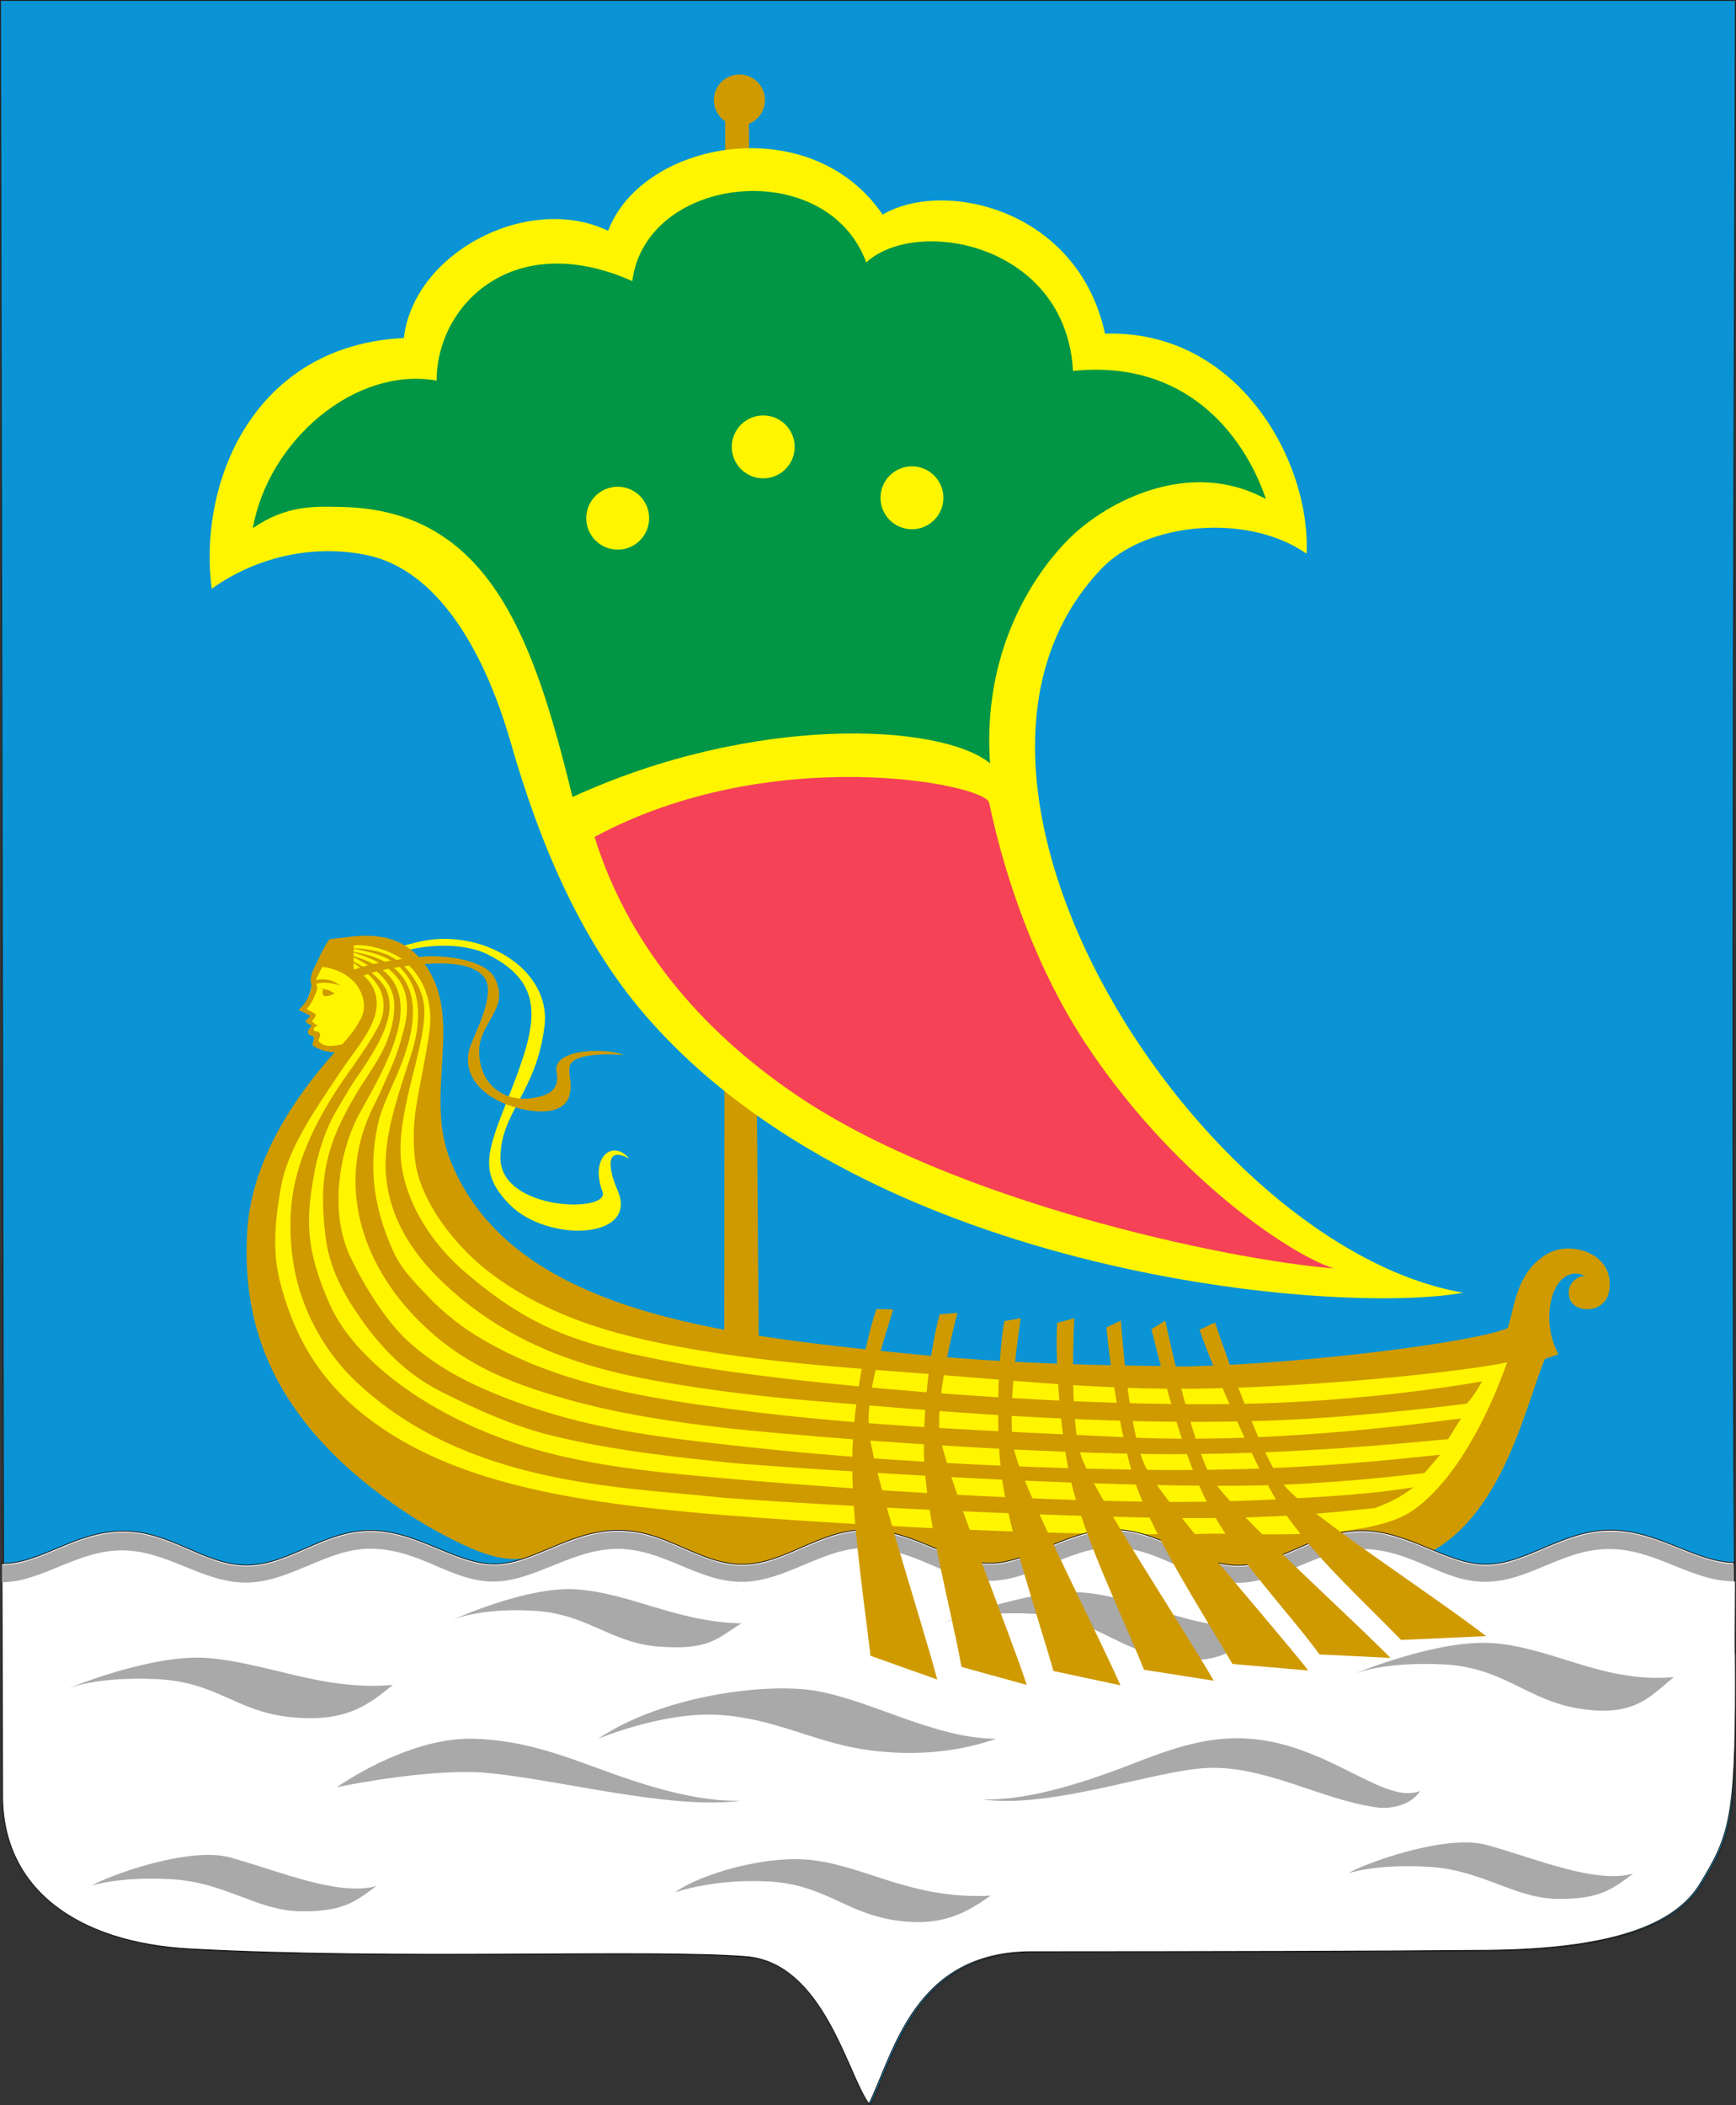 <?xml version="1.0" encoding="UTF-8" standalone="no"?>
<!-- Creator: CorelDRAW -->

<svg
   xmlns:dc="http://purl.org/dc/elements/1.1/"
   xmlns:cc="http://creativecommons.org/ns#"
   xmlns:rdf="http://www.w3.org/1999/02/22-rdf-syntax-ns#"
   xmlns:svg="http://www.w3.org/2000/svg"
   xmlns="http://www.w3.org/2000/svg"
   xmlns:sodipodi="http://sodipodi.sourceforge.net/DTD/sodipodi-0.dtd"
   xmlns:inkscape="http://www.inkscape.org/namespaces/inkscape"
   xml:space="preserve"
   width="200"
   height="242.519"
   style="clip-rule:evenodd;fill-rule:evenodd;image-rendering:optimizeQuality;shape-rendering:geometricPrecision;text-rendering:geometricPrecision"
   viewBox="0 0 53.652 65.059"
   id="svg2"
   version="1.1"
   inkscape:version="0.92.0 r15299"
   sodipodi:docname="герб Набережных Челнов.svg"><rect x="0" y="0" width="53.652" height="65.059" fill="#333333" stroke="none"/><sodipodi:namedview
     pagecolor="#ffffff"
     bordercolor="#666666"
     borderopacity="1"
     objecttolerance="10"
     gridtolerance="10"
     guidetolerance="10"
     inkscape:pageopacity="0"
     inkscape:pageshadow="2"
     inkscape:window-width="1366"
     inkscape:window-height="715"
     id="namedview78"
     showgrid="false"
     inkscape:zoom="0.5"
     inkscape:cx="381.16582"
     inkscape:cy="241.08056"
     inkscape:current-layer="svg2"
     units="px"
     fit-margin-top="0"
     fit-margin-left="0"
     fit-margin-right="0"
     fit-margin-bottom="0"
     inkscape:window-x="-8"
     inkscape:window-y="-8"
     inkscape:window-maximized="1" /><defs
     id="defs4"><style
       type="text/css"
       id="style6"><![CDATA[
    .str0 {stroke:#1F1A17;stroke-width:0.077}
    .fil6 {fill:#AAA9A9}
    .fil1 {fill:#FFF500}
    .fil5 {fill:white}
    .fil2 {fill:#CF9A00}
    .fil3 {fill:#009645}
    .fil0 {fill:#0A94D6}
    .fil4 {fill:#F54257}
   ]]></style></defs><path
     style="fill:#0a94d6;stroke:#1f1a17;stroke-width:0.027"
     inkscape:connector-curvature="0"
     id="path10"
     d="M 0.014,0.013 H 53.633 c 0,4.309 -0.165,36.285 2.14e-4,52.018 0.044,4.215 -0.153,4.733 -1.048,6.201 -0.714,1.173 -2.484,2.018 -6.578,2.053 -3.785,0.033 -8.29,0.041 -14.08,0.044 -3.639,0.002 -4.251,3.125 -5.027,4.703 -0.668,-0.9 -1.403,-4.367 -3.809,-4.553 -3.025,-0.234 -10.702,0.111 -17.161,-0.236 -3.517,-0.189 -5.806,-1.864 -5.806,-4.73 L 0.014,0.013 Z"
     class="fil0 str0" /><path
     style="fill:#fff500;stroke-width:0.351"
     inkscape:connector-curvature="0"
     id="path12"
     d="m 11.495,29.357 c 0.69,-0.079 0.69,-0.058 1.355,-0.231 1.971,-0.514 4.202,0.794 3.978,2.587 -0.258,2.065 -1.351,2.645 -1.362,4.058 -0.012,1.656 3.404,1.722 3.154,1.056 -0.399,-1.066 0.32,-1.639 0.826,-1.022 -0.774,-0.424 -0.631,0.36 -0.36,0.977 0.673,1.529 -2.183,1.632 -3.352,0.425 -0.969,-1 -0.665,-1.648 0.005,-3.365 0.821,-2.103 1.218,-3.396 -0.652,-4.342 -0.822,-0.416 -2.071,-0.294 -2.719,-0.07 -0.709,0.245 -0.873,-0.074 -0.873,-0.074 z"
     class="fil1" /><polygon
     style="fill:#cf9a00"
     id="polygon14"
     points="66.875,126.475 63.763,126.821 63.849,9.668 65.924,9.236 "
     class="fil2"
     transform="matrix(0.351,0,0,0.351,8.7298668e-4,-1.8664749e-4)" /><circle
     style="fill:#cf9a00;stroke-width:0.351"
     id="circle16"
     r="0.789"
     cy="3.092"
     cx="22.852"
     class="fil2" /><polygon
     style="fill:#fff500"
     id="polygon18"
     points="53.294,115.393 64.204,117.969 96.626,121.057 127.082,119.934 134.1,118.11 130.608,126.257 126.57,132.025 122.591,135.373 88.906,136.356 48.344,133.689 28.975,125.969 22.66,109.829 25.607,98.32 30.239,92.425 27.853,92.004 27.433,90.796 27.561,90.212 27.36,89.896 27.505,89.368 26.87,88.776 27.94,85.19 29.782,82.707 33.888,83.022 36.695,84.986 38.239,88.215 37.677,102.39 45.116,111.794 "
     class="fil1"
     transform="matrix(0.351,0,0,0.351,8.7298668e-4,-1.8664749e-4)" /><path
     style="fill:#cf9a00;stroke-width:0.351"
     inkscape:connector-curvature="0"
     id="path20"
     d="m 10.046,29.445 c -0.181,0.198 -0.4,0.452 -0.444,0.816 -0.012,0.103 0.05,0.192 0.021,0.287 -0.108,0.358 -0.199,0.462 -0.394,0.659 l 0.353,0.175 c 0,0 -0.028,0.075 -0.148,0.168 0.066,0.098 0.131,0.104 0.204,0.144 -0.055,0.055 -0.166,0.166 -0.104,0.255 0.061,0.087 0.128,0.024 0.158,0.086 0.044,0.091 -0.076,0.241 -0.015,0.282 0.359,0.239 0.843,0.24 0.975,0.126 l 0.343,-0.296 c -0.581,0.197 -0.951,0.244 -1.132,0.046 -0.071,-0.077 0.086,-0.136 0.011,-0.271 -0.054,-0.097 -0.117,-0.011 -0.168,-0.078 -0.051,-0.068 0.041,-0.13 0.119,-0.158 -0.101,-0.03 -0.098,-0.056 -0.19,-0.131 0.105,-0.09 0.106,-0.138 0.128,-0.215 -0.081,-0.046 -0.141,-0.085 -0.29,-0.152 0.169,-0.203 0.2,-0.286 0.32,-0.581 0.022,-0.055 0.003,-0.113 -0.016,-0.201 0.147,-0.073 0.553,-0.037 0.742,0.061 -0.17,-0.145 -0.383,-0.242 -0.761,-0.186 0.097,-0.2 0.295,-0.605 0.439,-0.765 l -0.153,-0.07 z"
     class="fil2" /><path
     style="fill:#fff500;stroke-width:0.351"
     inkscape:connector-curvature="0"
     id="path22"
     d="m 40.38,17.11 c -1.817,-1.271 -4.966,-0.973 -6.335,0.46 -6.277,6.568 3.073,20.978 11.177,22.377 -3.801,0.698 -18.286,-0.452 -25.3,-8.598 -2.009,-2.333 -3.258,-5.337 -4.136,-8.397 -0.855,-2.978 -2.33,-5.34 -4.418,-5.792 -1.524,-0.33 -3.324,-0.038 -4.825,1.033 -0.427,-3.267 1.273,-7.518 5.938,-7.748 0.308,-2.662 3.873,-4.489 6.314,-3.312 1.038,-2.774 6.245,-3.778 8.484,-0.501 1.872,-1.108 6.036,-0.191 6.872,3.679 4.152,-0.13 6.366,3.995 6.229,6.799 z"
     class="fil1" /><path
     style="fill:#009645;stroke-width:0.351"
     inkscape:connector-curvature="0"
     id="path24"
     d="m 17.694,24.628 c -1.189,-4.855 -2.548,-8.859 -7.109,-8.961 -0.895,-0.02 -1.731,-0.058 -2.771,0.654 0.476,-2.699 3.157,-5.008 5.68,-4.559 -0.003,-2.33 2.36,-4.714 6.047,-3.076 0.426,-3.299 6.011,-3.882 7.231,-0.577 1.562,-1.432 6.176,-0.582 6.39,3.354 3.453,-0.361 5.27,1.932 5.963,3.959 -2.359,-1.282 -4.907,0.074 -6.049,1.191 -0.363,0.355 -2.774,2.751 -2.478,6.973 -1.545,-1.243 -7.312,-1.52 -12.904,1.042 z"
     class="fil3" /><path
     style="fill:#f54257;stroke-width:0.351"
     inkscape:connector-curvature="0"
     id="path26"
     d="m 18.374,25.863 c 5.479,-2.95 12.076,-1.634 12.196,-1.06 0.547,2.621 1.583,5.308 2.935,7.374 2.673,4.083 6.284,6.557 7.715,7.021 -3.466,-0.288 -11.797,-2.097 -16.605,-5.356 -3.082,-2.089 -5.245,-4.784 -6.24,-7.978 z"
     class="fil4" /><circle
     style="fill:#fff500;stroke-width:0.351"
     id="circle28"
     r="0.972"
     cy="16.013"
     cx="19.09"
     class="fil1" /><circle
     style="fill:#fff500;stroke-width:0.351"
     id="circle30"
     r="0.972"
     cy="13.81"
     cx="23.588"
     class="fil1" /><circle
     style="fill:#fff500;stroke-width:0.351"
     id="circle32"
     r="0.972"
     cy="15.383"
     cx="28.184"
     class="fil1" /><path
     style="fill:#cf9a00;stroke-width:0.351"
     inkscape:connector-curvature="0"
     id="path34"
     d="m 9.804,30.533 c 0,0 0.104,0.019 0.191,0.042 -0.036,0.055 -0.049,0.143 0.026,0.205 0,0 0.077,0.005 0.145,-0.01 0.072,-0.016 0.133,-0.05 0.173,-0.068 -0.05,-0.037 -0.14,-0.092 -0.231,-0.117 -0.142,-0.039 -0.303,-0.053 -0.303,-0.053 z"
     class="fil2" /><path
     style="fill:#cf9a00;stroke-width:0.351"
     inkscape:connector-curvature="0"
     id="path36"
     d="m 10.787,29.298 c 0.565,0.088 0.983,0.198 1.298,0.387 -0.065,0.011 -0.131,0.022 -0.196,0.033 -0.302,-0.162 -0.699,-0.276 -1.178,-0.336 0.39,0.096 0.729,0.221 1.001,0.37 -0.059,0.012 -0.117,0.024 -0.173,0.037 -0.238,-0.126 -0.519,-0.224 -0.837,-0.306 0.264,0.113 0.486,0.228 0.671,0.345 -0.056,0.014 -0.109,0.029 -0.161,0.044 -0.245,-0.152 -0.523,-0.279 -0.802,-0.368 0.231,0.085 0.488,0.223 0.719,0.394 -0.059,0.019 -0.115,0.039 -0.166,0.059 -0.118,-0.072 -0.254,-0.144 -0.411,-0.224 -0.176,-0.089 -0.247,-0.149 -0.6,-0.182 l -0.191,0.309 c -0.01,0.02 0.197,-0.095 0.456,-0.02 0.234,0.068 0.47,0.219 0.657,0.416 2.13e-4,0.025 0.004,0.037 0.026,0.028 0.302,0.333 0.463,0.786 0.258,1.183 -0.289,0.558 -0.598,0.795 -1.016,1.281 -1.395,1.623 -2.387,3.43 -2.5,5.284 -0.161,2.644 0.611,4.878 2.725,6.968 0.767,0.759 2.056,1.763 3.376,2.45 0.74,0.385 1.491,0.735 2.164,0.726 0.758,-0.01 0.748,-0.288 1.458,-0.308 0.71,-0.02 1.025,0.573 1.75,0.55 0.725,-0.022 0.904,-0.53 1.616,-0.499 0.713,0.031 0.775,0.524 1.589,0.509 0.813,-0.015 0.528,0.305 1.263,0.304 0.735,-10e-4 1.32,-0.316 1.994,-0.316 0.674,0 1.016,-0.419 1.632,-0.45 0.616,-0.031 0.964,0.482 1.595,0.514 0.631,0.032 1.197,0.292 1.85,0.296 0.653,0.004 0.846,-0.301 1.422,-0.298 0.576,0.003 1.113,-0.443 1.852,-0.441 0.739,0.002 0.59,0.43 1.405,0.428 0.815,-0.002 0.863,0.124 1.666,0.106 0.803,-0.018 0.879,-0.082 1.659,-0.092 0.712,-0.009 0.84,-0.515 1.532,-0.508 0.292,0.003 0.917,0.479 1.604,0.476 0.709,-0.003 0.986,-0.68 2.441,-0.501 2.265,-1.233 2.948,-4.645 3.513,-5.953 l 0.417,-0.142 c 2.84e-4,0 -0.46,-0.766 -0.209,-1.73 0.19,-0.727 0.687,-0.89 1.044,-0.683 -0.177,-0.046 -0.635,0.21 -0.491,0.684 0.144,0.474 1.096,0.482 1.22,-0.212 0.211,-1.18 -1.185,-1.591 -1.911,-1.162 -0.957,0.565 -0.994,1.598 -1.219,2.287 -0.793,0.398 -6.129,1.116 -10.01,1.193 -0.696,-0.032 -4.514,0.008 -8.457,-0.39 -5.831,-0.59 -12.28,-1.269 -14.194,-5.928 -0.867,-2.11 0.417,-4.368 -0.787,-6.081 -0.009,-0.013 -0.019,-0.027 -0.029,-0.04 0.679,-0.051 1.633,-0.022 1.893,0.495 0.284,0.566 -0.439,1.829 -0.517,2.161 -0.202,0.862 0.479,1.471 1.324,1.742 0.866,0.278 1.646,0.213 1.78,-0.354 0.098,-0.414 -0.038,-0.504 0.003,-0.865 0.046,-0.415 1.148,-0.412 1.672,-0.365 -0.456,-0.221 -2.24,-0.226 -2.074,0.537 0.05,0.231 0.021,0.573 -0.396,0.709 -1.111,0.363 -2.014,-0.272 -1.998,-1.389 0.012,-0.882 0.98,-1.304 0.47,-2.255 -0.307,-0.572 -1.611,-0.688 -2.13,-0.649 -0.059,0.004 -0.127,0.01 -0.203,0.018 -0.546,-0.589 -1.271,-0.732 -2.126,-0.625 0.02,-0.002 0.043,0.009 -0.016,0.294 0.443,-0.14 1.287,0.141 1.611,0.391 l 0.002,0.002 c -0.055,0.008 -0.111,0.016 -0.168,0.024 -0.375,-0.256 -0.846,-0.353 -1.461,-0.362 z m 0.449,0.851 c 0.047,-0.017 0.093,-0.033 0.138,-0.048 0.172,0.161 0.313,0.341 0.391,0.526 0.161,0.38 0.101,0.782 -0.117,1.177 -0.382,0.691 -0.877,1.305 -1.281,1.935 -0.602,0.938 -1.051,1.884 -1.26,2.842 -0.23,1.054 -0.158,2.383 0.206,3.455 0.363,1.073 0.971,1.985 1.716,2.683 3.384,3.174 8.147,3.224 11.123,3.545 0.822,0.088 7.858,0.528 13.665,0.639 3.778,0.072 5.842,-0.229 6.675,-0.299 0.5,-0.195 0.732,-0.299 1.197,-0.644 -0.51,0.083 -1.256,0.175 -1.937,0.228 -1.605,0.127 -3.886,0.255 -6.271,0.219 -5.477,-0.081 -11.652,-0.597 -12.884,-0.706 -1.948,-0.172 -3.911,-0.339 -5.778,-0.837 -3.277,-0.873 -5.811,-2.744 -6.615,-4.531 -0.811,-1.804 -0.725,-2.745 -0.501,-4.025 0.093,-0.534 0.307,-1.314 0.667,-1.936 0.784,-1.355 0.515,-0.814 1.065,-1.696 0.491,-0.787 0.739,-1.45 0.535,-2.01 -0.077,-0.212 -0.253,-0.419 -0.484,-0.602 0.052,-0.016 0.103,-0.031 0.153,-0.044 0.429,0.354 0.565,0.732 0.545,1.142 -0.056,1.138 -0.719,1.872 -1.168,2.626 -0.938,1.574 -1.178,2.611 -0.956,4.423 0.122,0.996 0.565,1.802 1.131,2.594 0.566,0.792 1.304,1.618 2.398,2.177 1.106,0.565 2.32,1.108 3.527,1.397 1.959,0.469 3.896,0.66 5.552,0.833 0.376,0.039 6.842,0.526 12.577,0.668 1.634,0.04 3.163,0.055 4.473,-0.002 2.232,-0.098 3.888,-0.319 4.303,-0.354 l 0.492,-0.57 c -1.757,0.179 -4.777,0.54 -9.461,0.462 -3.631,-0.061 -7.855,-0.257 -11.907,-0.696 -2.151,-0.233 -4.074,-0.446 -5.972,-0.999 -0.681,-0.198 -1.395,-0.445 -2.103,-0.749 -0.854,-0.367 -1.701,-0.83 -2.471,-1.537 -0.64,-0.588 -1.315,-1.629 -1.784,-2.623 -0.622,-1.318 -0.372,-3.212 0.338,-4.482 0.369,-0.661 1.168,-2.015 1.225,-3.008 0.036,-0.628 -0.167,-1.049 -0.549,-1.347 0.059,-0.013 0.116,-0.025 0.172,-0.036 0.037,0.029 0.073,0.058 0.105,0.088 0.513,0.469 0.558,1.091 0.377,1.782 -0.164,0.626 -0.272,0.92 -0.492,1.406 -0.107,0.237 -0.236,0.554 -0.419,0.912 -1.224,2.39 -0.419,4.912 1.391,6.707 1.276,1.266 2.628,1.854 4.476,2.383 1.741,0.498 3.59,0.756 5.146,0.929 1.083,0.12 7.037,0.665 12.389,0.778 5.028,0.105 9.585,-0.46 9.779,-0.448 l 0.401,-0.639 c -0.276,0.009 -5.423,0.819 -10.354,0.578 -3.946,-0.193 -8.017,-0.325 -12.053,-0.852 -2.694,-0.352 -5.334,-0.751 -7.713,-2.102 -0.724,-0.411 -1.307,-0.865 -1.881,-1.476 -0.344,-0.367 -0.746,-0.76 -1,-1.319 -0.629,-1.383 -0.786,-2.7 -0.431,-4.092 0.127,-0.496 0.517,-1.21 0.762,-1.907 0.311,-0.885 0.533,-2.064 -0.311,-2.759 0.059,-0.01 0.116,-0.018 0.172,-0.026 0.755,0.701 0.636,1.828 0.382,2.638 -0.369,1.175 -0.786,2.299 -0.809,3.367 -0.034,1.561 0.779,2.788 1.716,3.69 1.895,1.825 4.103,2.638 6.59,3.084 1.758,0.315 3.584,0.531 5.366,0.666 2.173,0.165 8.561,0.809 14.185,0.55 2.598,-0.12 5.418,-0.485 5.554,-0.5 0.192,-0.205 0.318,-0.418 0.478,-0.689 -2.524,0.431 -5.25,0.671 -7.813,0.7 -5.955,0.067 -13.757,-0.654 -16.971,-1.251 -2.902,-0.539 -4.478,-0.947 -6.673,-2.846 -1.237,-1.07 -1.961,-2.49 -1.972,-3.722 -0.015,-1.685 0.961,-3.655 0.689,-4.718 -0.084,-0.329 -0.296,-0.711 -0.576,-0.989 0.054,-0.007 0.106,-0.014 0.157,-0.021 0.553,0.557 0.733,1.297 0.617,2.081 -0.275,1.858 -0.598,2.547 -0.437,3.927 0.147,1.263 1.24,2.685 2.384,3.534 1.565,1.161 3.264,1.663 4.285,1.917 2.498,0.62 5.599,0.893 8.199,1.081 2.898,0.21 5.892,0.537 8.688,0.535 4.027,-0.002 8.885,-0.534 10.196,-0.817 -0.632,1.776 -1.634,3.677 -2.906,4.571 -1.38,0.97 -5,0.71 -6.194,0.724 -3.209,0.072 -7.73,-0.074 -12.919,-0.416 -5.459,-0.361 -9.789,-0.814 -12.783,-2.864 -1.543,-1.057 -2.559,-2.385 -3.095,-4.394 -0.164,-0.614 -0.298,-1.403 -1.068e-4,-3.038 0.226,-1.241 1.095,-2.439 1.852,-3.581 0.553,-0.833 1.388,-1.666 1.015,-2.537 -0.07,-0.164 -0.171,-0.294 -0.315,-0.415 z"
     class="fil2" /><path
     style="fill:#ffffff;stroke:#1f1a17;stroke-width:0.027"
     inkscape:connector-curvature="0"
     id="path38"
     d="m 22.993,49.165 4.57e-4,1.4e-4 5.62e-4,-1.8e-4 z M 0.054,48.317 c 1.194,0.015 2.245,-0.99 3.726,-1.003 1.481,-0.013 2.516,1.035 3.81,1.051 1.316,0.017 2.4,-1.069 3.85,-1.07 1.45,-10e-4 2.616,1.023 3.81,1.038 1.194,0.015 2.32,-1.029 3.83,-1.043 1.51,-0.014 2.505,1.034 3.83,1.051 1.316,0.017 2.4,-1.069 3.85,-1.07 1.45,-0.001 2.616,1.023 3.81,1.038 1.194,0.015 2.424,-1.053 3.85,-1.043 1.426,0.01 2.538,1.09 3.81,1.106 1.316,0.017 2.4,-1.069 3.85,-1.07 1.45,-10e-4 2.616,1.023 3.81,1.038 1.262,0.016 2.385,-1.05 3.866,-1.055 1.481,-0.005 2.632,0.984 3.826,1 l 0.003,0.326 0.002,4e-5 0.002,0.242 0.046,0.012 c -0.022,3.894 -3.6e-5,0.939 -3.6e-5,3.145 -3.5e-5,4.215 -0.2,4.737 -1.094,6.205 -0.714,1.173 -2.484,2.018 -6.578,2.053 -3.785,0.033 -8.29,0.041 -14.08,0.044 -3.639,0.002 -4.251,3.125 -5.027,4.703 -0.668,-0.9 -1.403,-4.367 -3.809,-4.553 -3.025,-0.234 -10.702,0.111 -17.161,-0.236 -3.518,-0.189 -5.806,-1.864 -5.806,-4.73 l -0.017,-6.313 h -2.1367e-4 l -6.4099e-4,-0.326 -0.004,4e-5 -0.001,-0.537 z"
     class="fil5 str0" /><path
     style="fill:#aaa9a9;stroke-width:0.351"
     inkscape:connector-curvature="0"
     id="path40"
     d="m 0.058,48.358 c 1.194,0.015 2.245,-0.99 3.726,-1.003 1.481,-0.013 2.516,1.035 3.81,1.051 1.316,0.017 2.4,-1.069 3.85,-1.07 1.45,-10e-4 2.616,1.023 3.81,1.038 1.194,0.015 2.32,-1.029 3.83,-1.043 1.51,-0.014 2.505,1.034 3.83,1.051 1.316,0.017 2.4,-1.069 3.85,-1.07 1.45,-0.001 2.616,1.023 3.81,1.038 1.194,0.015 2.424,-1.053 3.85,-1.043 1.426,0.01 2.538,1.09 3.81,1.106 1.316,0.017 2.4,-1.069 3.85,-1.07 1.45,-10e-4 2.616,1.023 3.81,1.038 1.262,0.016 2.385,-1.05 3.866,-1.055 1.481,-0.005 2.632,0.984 3.826,1 l 0.004,0.538 c -1.339,0 -2.388,-0.988 -3.846,-0.996 -1.458,-0.007 -2.473,1.013 -3.85,1.013 -1.339,0 -2.254,-1.008 -3.81,-1.015 -1.346,-0.006 -2.481,1.047 -3.85,1.047 -1.339,0 -2.396,-1.088 -3.81,-1.095 -1.414,-0.007 -2.498,1.032 -3.85,1.032 -1.339,0 -2.254,-1.008 -3.81,-1.015 -1.346,-0.006 -2.481,1.047 -3.85,1.047 -1.339,0 -2.395,-1.011 -3.81,-1.019 -1.415,-0.007 -2.59,1.01 -3.85,1.01 -1.339,0 -2.254,-1.008 -3.81,-1.015 -1.346,-0.006 -2.481,1.047 -3.85,1.047 -1.339,0 -2.412,-0.988 -3.81,-0.996 -1.398,-0.007 -2.498,0.985 -3.725,0.985 l -0.001,-0.537 z"
     class="fil6" /><path
     style="fill:#aaa9a9;stroke-width:0.351"
     inkscape:connector-curvature="0"
     id="path42"
     d="m 29.154,50.157 c 0,0 2.564,-1.07 4.277,-0.947 1.868,0.135 3.422,1.248 5.598,1.049 -0.748,0.611 -1.204,1.229 -2.87,0.983 -1.665,-0.247 -2.366,-1.283 -4.247,-1.375 -1.881,-0.092 -2.759,0.291 -2.759,0.291 z"
     class="fil6" /><path
     style="fill:#cf9a00;stroke-width:0.351"
     inkscape:connector-curvature="0"
     id="path44"
     d="m 34.193,41.019 0.45,-0.209 c 0,0 0.225,3.475 0.769,4.539 0.544,1.064 3.732,4.645 5.023,6.273 l -2.345,-0.201 c -0.9,-1.559 -2.288,-3.659 -2.954,-5.457 -0.427,-1.153 -0.826,-3.648 -0.941,-4.944 z"
     class="fil2" /><path
     style="fill:#cf9a00;stroke-width:0.351"
     inkscape:connector-curvature="0"
     id="path46"
     d="m 9.75,29.863 c 0.29,0.01 0.788,0.072 1.173,0.463 l 0.012,-1.392 c -0.278,0.046 -0.469,0.041 -0.756,0.096 -0.168,0.218 -0.34,0.594 -0.43,0.833 z"
     class="fil2" /><path
     style="fill:#cf9a00;stroke-width:0.351"
     inkscape:connector-curvature="0"
     id="path48"
     d="m 35.586,41.076 0.428,-0.266 c 0,0 0.822,3.938 1.479,4.936 0.657,0.998 4.02,4.011 5.482,5.487 l -2.194,-0.108 c -1.066,-1.451 -2.639,-3.023 -3.496,-4.739 -0.538,-1.077 -1.036,-2.647 -1.699,-5.311 z"
     class="fil2" /><path
     style="fill:#cf9a00;stroke-width:0.351"
     inkscape:connector-curvature="0"
     id="path50"
     d="m 37.072,41.091 0.48,-0.222 c 0,0 1.384,4.166 2.168,5.068 0.784,0.902 4.565,3.354 6.21,4.623 l -2.629,0.118 c -1.249,-1.296 -2.622,-2.493 -3.702,-4.078 -0.693,-1.016 -2.104,-4.279 -2.528,-5.508 z"
     class="fil2" /><path
     style="fill:#cf9a00;stroke-width:0.351"
     inkscape:connector-curvature="0"
     id="path52"
     d="m 32.673,40.88 0.528,-0.145 c 3.5e-5,0 -0.169,3.137 0.215,4.268 0.384,1.131 3.056,5.138 4.098,6.935 l -2.158,-0.339 c -0.666,-1.672 -1.903,-4.152 -2.303,-6.028 -0.256,-1.203 -0.454,-3.392 -0.381,-4.691 z"
     class="fil2" /><path
     style="fill:#cf9a00;stroke-width:0.351"
     inkscape:connector-curvature="0"
     id="path54"
     d="m 31.037,40.824 0.51,-0.089 c 7.2e-5,0 -0.464,2.914 -0.201,4.08 0.263,1.166 2.437,5.37 3.284,7.266 l -2.074,-0.444 c -0.486,-1.733 -1.432,-4.389 -1.631,-6.297 -0.128,-1.223 -0.098,-3.234 0.112,-4.517 z"
     class="fil2" /><path
     style="fill:#cf9a00;stroke-width:0.351"
     inkscape:connector-curvature="0"
     id="path56"
     d="m 29.038,40.616 0.552,-0.047 c 7.2e-5,4e-5 -0.693,2.555 -0.544,3.741 0.148,1.186 2.029,5.787 2.688,7.757 l -2.019,-0.556 c -0.315,-1.772 -1.148,-4.773 -1.162,-6.691 -0.009,-1.23 0.152,-2.946 0.485,-4.203 z"
     class="fil2" /><path
     style="fill:#cf9a00;stroke-width:0.351"
     inkscape:connector-curvature="0"
     id="path58"
     d="m 27.084,40.45 0.523,0.015 c -0.287,0.932 -0.832,2.491 -0.756,3.684 0.076,1.193 1.578,5.746 2.116,7.752 l -2.064,-0.734 c -0.207,-1.788 -0.653,-4.65 -0.549,-6.565 0.066,-1.228 0.322,-2.917 0.731,-4.152 z"
     class="fil2" /><path
     style="fill:#aaa9a9;stroke-width:0.351"
     inkscape:connector-curvature="0"
     id="path60"
     d="m 2.097,52.18 c 0,0 2.565,-1.07 4.277,-0.947 1.868,0.135 3.592,1.032 5.768,0.833 -0.748,0.611 -1.436,1.168 -3.147,0.998 -1.712,-0.17 -2.258,-1.082 -4.139,-1.175 -1.881,-0.092 -2.759,0.291 -2.759,0.291 z"
     class="fil6" /><path
     style="fill:#aaa9a9;stroke-width:0.351"
     inkscape:connector-curvature="0"
     id="path62"
     d="m 2.836,58.27 c 0.429,-0.276 2.997,-1.232 4.287,-0.869 1.554,0.437 3.332,1.202 4.509,0.883 -0.647,0.476 -1.032,0.8 -2.356,0.779 -1.324,-0.02 -2.314,-0.893 -3.958,-0.99 -1.645,-0.097 -2.482,0.197 -2.482,0.197 z"
     class="fil6" /><path
     style="fill:#aaa9a9;stroke-width:0.351"
     inkscape:connector-curvature="0"
     id="path64"
     d="m 13.977,50.063 c 0,0 2.321,-1.07 3.87,-0.947 1.69,0.135 3.05,1.001 5.066,1.049 -0.763,0.469 -0.982,0.829 -2.52,0.721 -1.538,-0.108 -2.218,-1.021 -3.92,-1.113 -1.702,-0.092 -2.496,0.291 -2.496,0.291 z"
     class="fil6" /><path
     style="fill:#aaa9a9;stroke-width:0.351"
     inkscape:connector-curvature="0"
     id="path66"
     d="m 20.861,58.478 c 0.751,-0.551 2.802,-1.176 4.271,-0.993 1.684,0.209 3.066,1.217 5.482,1.095 -0.726,0.51 -1.506,0.998 -3.013,0.751 -1.507,-0.247 -2.141,-1.098 -3.843,-1.19 -1.718,-0.092 -2.897,0.337 -2.897,0.337 z"
     class="fil6" /><path
     style="fill:#aaa9a9;stroke-width:0.351"
     inkscape:connector-curvature="0"
     id="path68"
     d="m 41.856,51.723 c 0,0 2.564,-1.07 4.277,-0.947 1.868,0.135 3.422,1.248 5.598,1.049 -0.748,0.611 -1.204,1.229 -2.87,0.983 -1.665,-0.247 -2.366,-1.283 -4.247,-1.375 -1.881,-0.092 -2.759,0.291 -2.759,0.291 z"
     class="fil6" /><path
     style="fill:#aaa9a9;stroke-width:0.351"
     inkscape:connector-curvature="0"
     id="path70"
     d="m 18.486,53.73 c 2.02,-1.353 5.181,-1.719 6.646,-1.492 1.746,0.271 3.744,1.492 5.652,1.492 -1.224,0.433 -2.674,0.562 -4.18,0.316 -1.507,-0.247 -2.726,-0.963 -4.428,-1.055 -1.718,-0.092 -3.689,0.74 -3.689,0.74 z"
     class="fil6" /><path
     style="fill:#aaa9a9;stroke-width:0.351"
     inkscape:connector-curvature="0"
     id="path72"
     d="m 30.353,55.605 c 1.191,0.035 2.592,-0.352 3.901,-0.819 1.393,-0.497 2.71,-1.178 4.376,-1.055 2.435,0.18 4.168,2.061 5.258,1.613 -0.218,0.365 -0.786,0.592 -1.388,0.502 -1.706,-0.254 -3.382,-1.275 -5.158,-1.214 -1.617,0.056 -4.814,1.273 -6.988,0.973 z"
     class="fil6" /><path
     style="fill:#aaa9a9;stroke-width:0.351"
     inkscape:connector-curvature="0"
     id="path74"
     d="m 22.884,55.645 c -1.191,0.035 -2.592,-0.352 -3.901,-0.819 -1.393,-0.497 -2.707,-1.059 -4.376,-1.096 -1.849,-0.041 -3.831,1.238 -4.196,1.5 0.676,-0.15 3.036,-0.567 4.535,-0.452 2.126,0.164 5.764,1.167 7.939,0.867 z"
     class="fil6" /><path
     style="fill:#aaa9a9;stroke-width:0.351"
     inkscape:connector-curvature="0"
     id="path76"
     d="m 41.679,57.885 c 0.429,-0.276 2.997,-1.232 4.287,-0.869 1.554,0.437 3.332,1.202 4.509,0.883 -0.647,0.476 -1.032,0.799 -2.356,0.779 -1.324,-0.02 -2.314,-0.893 -3.958,-0.99 -1.645,-0.097 -2.482,0.197 -2.482,0.197 z"
     class="fil6" /></svg>